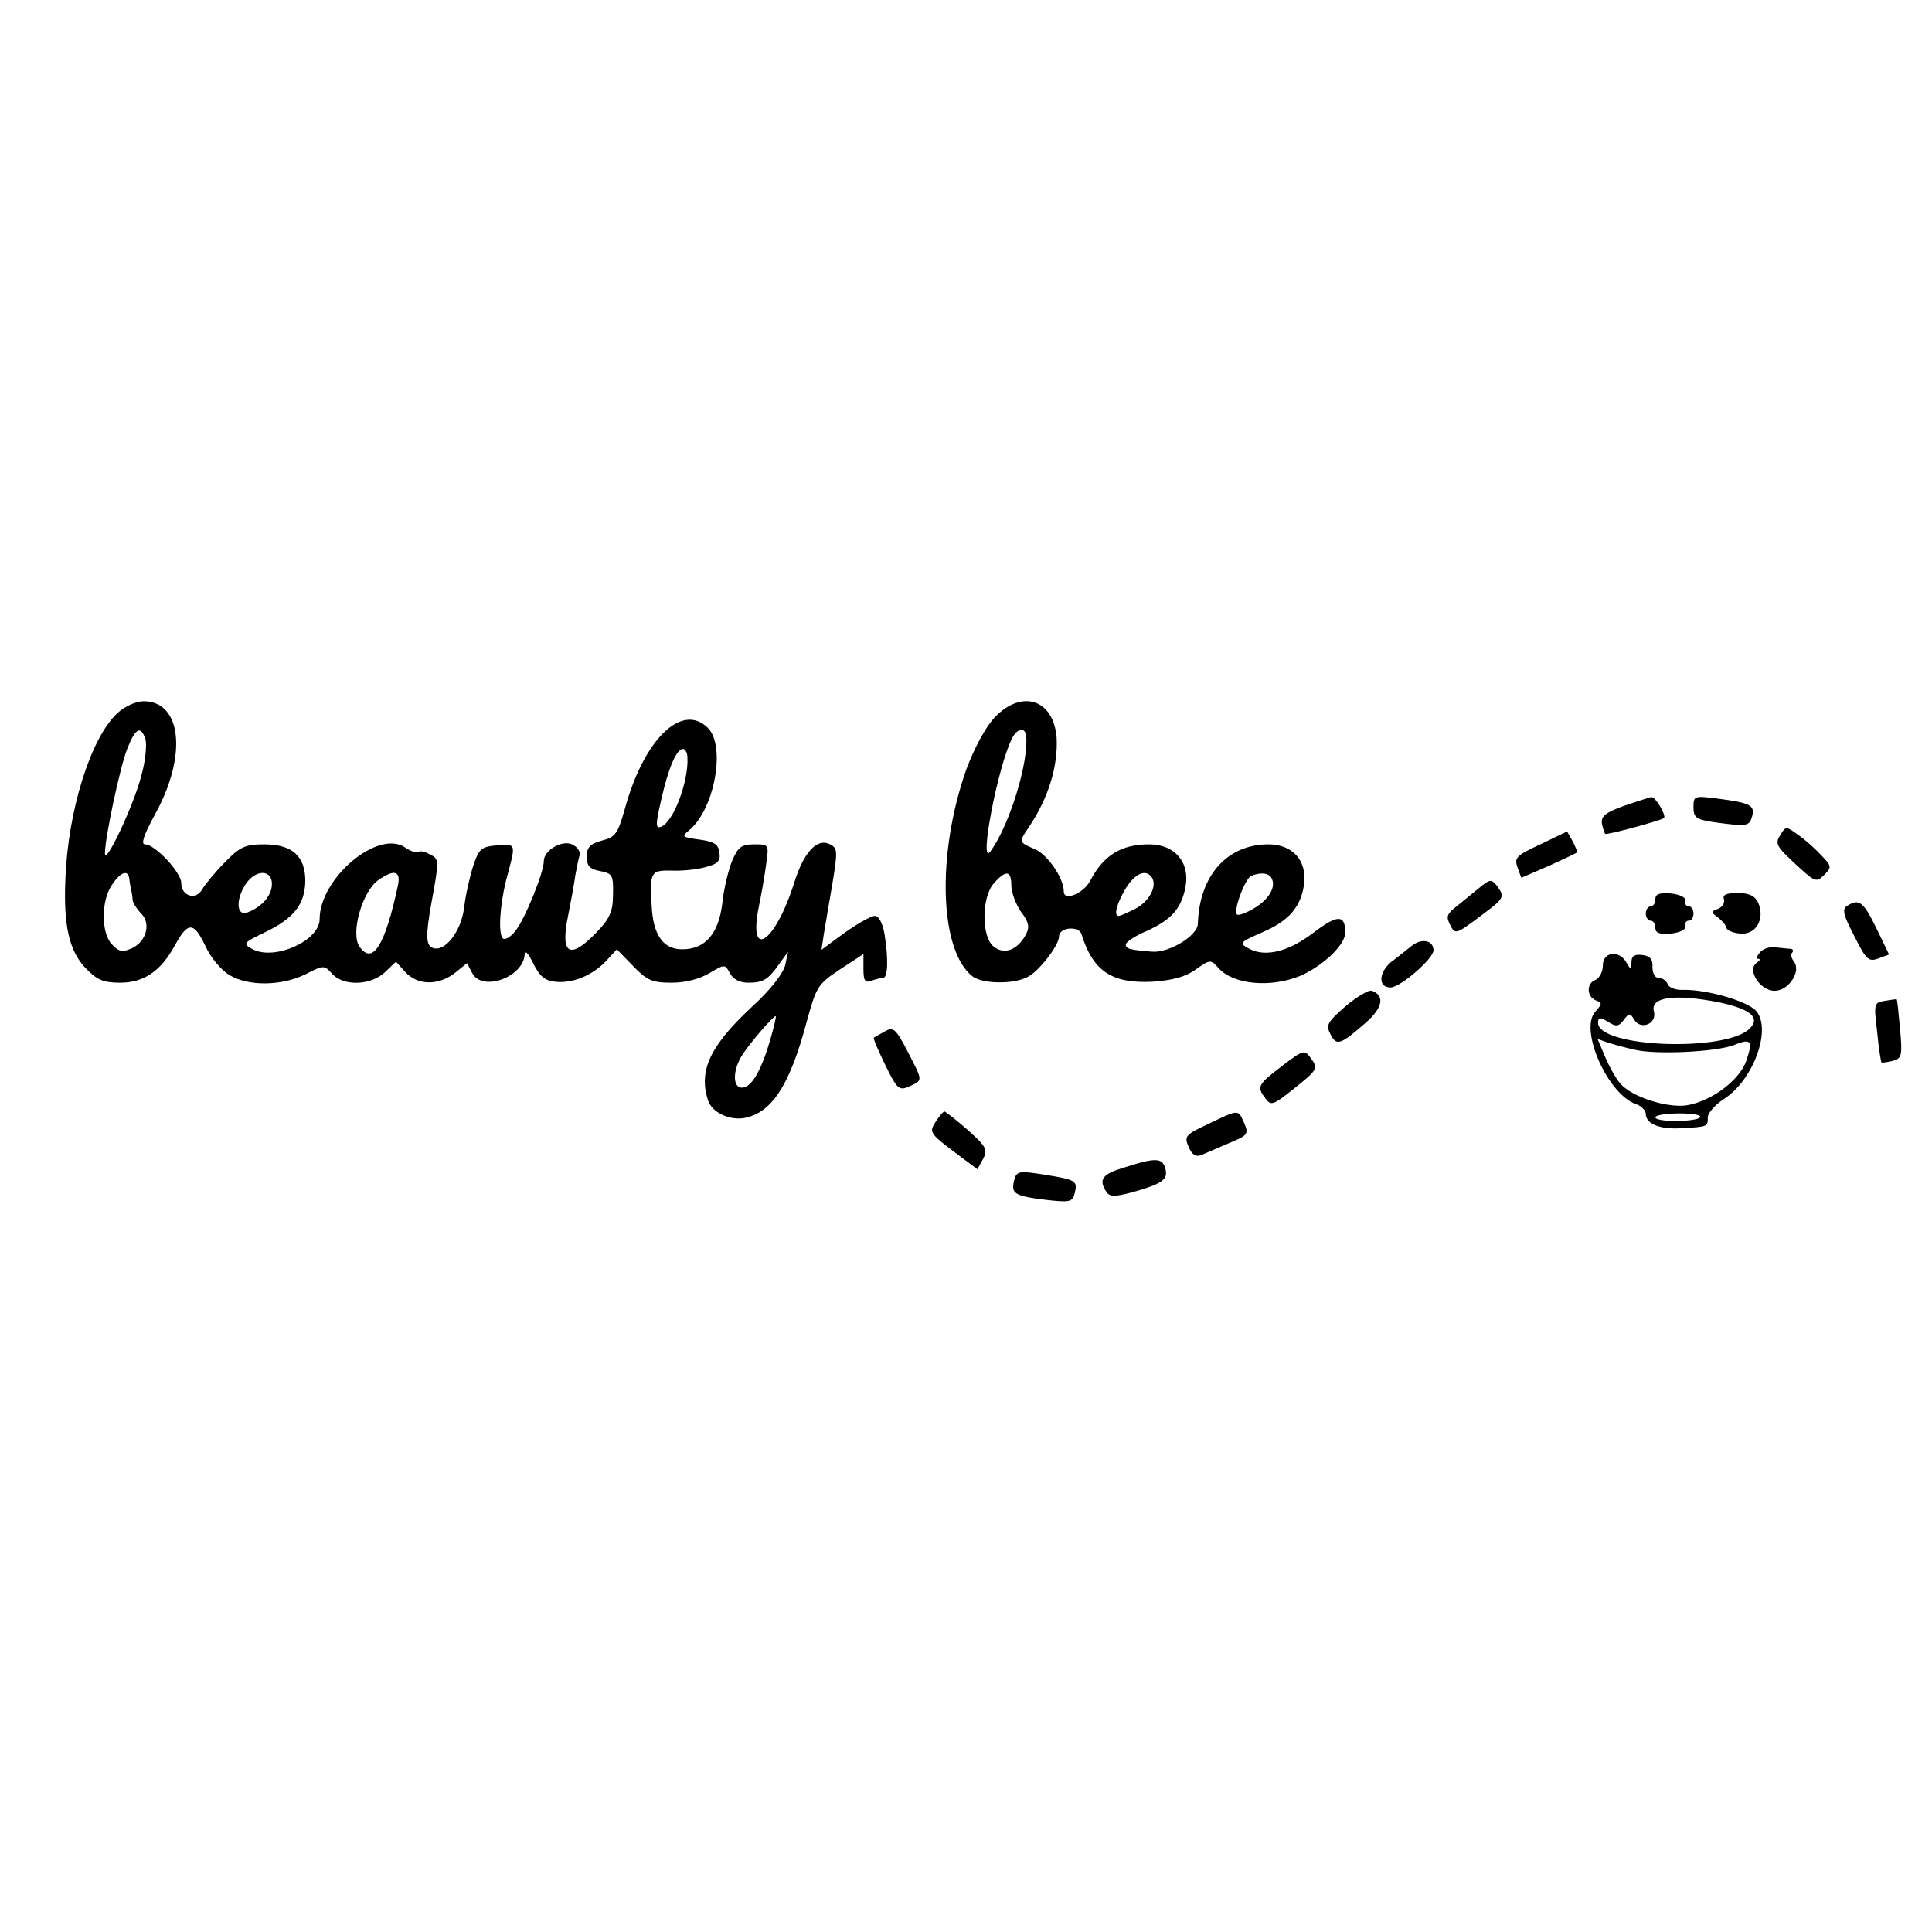<?xml version="1.0" standalone="no"?>
<!DOCTYPE svg PUBLIC "-//W3C//DTD SVG 20010904//EN"
 "http://www.w3.org/TR/2001/REC-SVG-20010904/DTD/svg10.dtd">
<svg version="1.0" xmlns="http://www.w3.org/2000/svg"
 width="405pt" height="405pt" viewBox="0 0 405 405"
 preserveAspectRatio="xMidYMid meet">
<g transform="translate(0,405) scale(0.1,-0.1)"
fill="#000000" stroke="none">
<path d="M246 2555 c-56 -52 -104 -205 -109 -350 -4 -95 8 -148 42 -184 24
-25 37 -31 73 -31 50 0 86 25 115 79 27 49 39 49 63 -1 11 -25 34 -52 51 -62
40 -24 110 -23 160 2 37 19 39 19 55 1 24 -27 81 -25 111 3 l23 22 20 -22 c26
-28 69 -28 103 -2 l26 21 11 -21 c21 -40 109 -8 110 41 1 8 9 -2 18 -21 13
-26 24 -36 46 -38 36 -4 78 13 107 44 l22 24 34 -35 c29 -30 40 -35 81 -35 29
0 59 8 79 20 32 19 33 19 43 0 7 -13 21 -20 38 -20 32 0 42 6 66 40 l18 25 -6
-28 c-4 -17 -31 -52 -66 -84 -91 -84 -116 -136 -96 -199 8 -25 42 -42 74 -38
59 10 97 67 133 202 20 73 23 79 70 110 l49 32 0 -31 c0 -24 3 -30 16 -25 9 3
20 6 25 6 10 0 12 38 3 93 -4 22 -12 37 -20 37 -8 0 -36 -16 -63 -35 l-49 -36
5 33 c3 18 11 66 18 106 11 67 11 74 -5 82 -27 14 -55 -16 -75 -80 -40 -127
-98 -166 -74 -49 5 24 12 63 15 87 6 42 6 42 -25 42 -27 0 -34 -6 -46 -34 -8
-19 -18 -60 -21 -91 -8 -63 -36 -95 -84 -95 -40 0 -61 30 -64 92 -4 70 -2 74
42 73 20 -1 52 2 70 7 27 7 33 13 30 31 -2 17 -11 23 -42 27 -36 5 -38 6 -22
19 54 44 78 177 40 215 -54 54 -134 -23 -174 -169 -15 -53 -20 -60 -48 -67
-25 -7 -32 -14 -32 -34 0 -19 6 -26 28 -30 26 -5 28 -9 27 -50 0 -35 -7 -50
-35 -79 -56 -58 -76 -46 -59 36 6 30 13 68 15 84 3 17 7 36 9 42 2 7 -4 17
-14 22 -21 12 -61 -11 -61 -34 0 -24 -40 -123 -60 -147 -10 -13 -22 -19 -26
-15 -10 10 -6 70 7 122 21 78 22 76 -19 73 -33 -3 -38 -7 -50 -43 -7 -22 -16
-61 -19 -87 -6 -51 -41 -95 -66 -85 -14 5 -15 25 -3 92 17 93 17 94 -3 104
-10 6 -21 8 -24 5 -3 -3 -15 1 -27 9 -57 40 -180 -64 -180 -150 0 -45 -94 -87
-140 -63 -22 12 -21 13 26 36 60 29 83 58 84 107 0 52 -27 77 -86 77 -40 0
-51 -5 -83 -38 -20 -20 -41 -46 -47 -56 -13 -24 -44 -15 -44 13 0 22 -55 81
-76 81 -9 0 -3 19 21 63 68 123 56 237 -24 237 -16 0 -40 -11 -55 -25z m59
-55 c3 -11 0 -46 -9 -77 -16 -62 -76 -189 -76 -162 0 33 32 183 47 220 17 43
28 49 38 19z m1136 -37 c3 -50 -29 -136 -55 -146 -12 -5 -12 5 0 56 15 67 32
107 46 107 4 0 9 -8 9 -17z m-1170 -255 c1 -7 2 -17 4 -23 1 -5 3 -15 3 -22 1
-6 9 -19 18 -28 21 -21 11 -59 -20 -73 -20 -9 -27 -7 -42 9 -22 24 -22 90 0
123 18 28 35 34 37 14z m299 -11 c0 -25 -22 -49 -52 -60 -23 -8 -24 29 -2 61
21 30 54 29 54 -1z m264 -4 c-27 -126 -53 -166 -80 -128 -20 27 5 116 39 140
34 24 48 19 41 -12z m780 -325 c-19 -64 -39 -98 -59 -98 -20 0 -19 39 2 70 16
25 64 80 69 80 2 0 -4 -24 -12 -52z"/>
<path d="M2085 2546 c-19 -20 -43 -65 -59 -108 -63 -178 -57 -381 13 -435 20
-15 82 -17 113 -2 24 10 68 67 68 86 0 19 41 23 47 5 24 -78 64 -104 148 -100
43 3 70 10 92 26 30 21 31 21 48 2 31 -34 108 -41 170 -16 48 21 95 65 95 91
0 38 -16 38 -65 1 -53 -41 -102 -53 -136 -35 -22 12 -22 13 28 35 56 24 81 54
87 103 5 48 -25 81 -75 81 -87 0 -145 -66 -148 -167 -1 -25 -61 -61 -96 -58
-48 4 -55 6 -55 15 0 5 19 18 43 28 53 24 73 47 82 92 10 52 -22 90 -76 90
-59 0 -96 -23 -124 -77 -14 -26 -55 -43 -55 -22 0 28 -34 78 -61 89 -34 15
-34 14 -11 48 40 60 60 126 57 185 -6 81 -73 103 -130 43z m66 -38 c6 -55 -35
-189 -75 -243 -25 -34 16 181 46 238 10 20 27 23 29 5z m-31 -314 c0 -14 9
-39 20 -55 17 -22 19 -33 10 -49 -17 -31 -44 -42 -66 -25 -27 19 -27 105 0
134 25 28 36 26 36 -5z m295 16 c11 -18 -6 -50 -35 -65 -16 -8 -31 -15 -35
-15 -11 0 -4 26 15 58 20 32 43 41 55 22z m250 0 c11 -18 -4 -45 -36 -64 -17
-10 -33 -16 -36 -13 -8 9 17 75 30 81 20 8 36 6 42 -4z"/>
<path d="M3405 2361 c-39 -14 -49 -22 -47 -37 2 -10 5 -20 7 -22 3 -3 117 28
123 33 6 5 -18 45 -26 44 -4 0 -29 -9 -57 -18z"/>
<path d="M3550 2358 c0 -22 5 -26 46 -32 67 -9 71 -8 77 13 6 23 -4 28 -73 37
-48 6 -50 6 -50 -18z"/>
<path d="M3733 2301 c-13 -20 -11 -24 38 -69 34 -31 37 -32 53 -16 16 16 16
18 -6 41 -13 14 -34 33 -49 43 -24 18 -26 18 -36 1z"/>
<path d="M3229 2280 c-50 -23 -55 -28 -48 -48 l8 -22 58 25 c31 14 58 27 59
28 1 1 -3 11 -9 23 l-12 21 -56 -27z"/>
<path d="M3100 2188 c-14 -11 -35 -29 -48 -39 -19 -15 -21 -21 -12 -38 10 -20
12 -20 60 16 55 41 55 42 38 66 -12 15 -15 14 -38 -5z"/>
<path d="M3470 2165 c0 -8 -4 -15 -10 -15 -5 0 -10 -7 -10 -15 0 -8 5 -15 10
-15 6 0 10 -7 10 -15 0 -11 9 -14 33 -12 18 2 31 8 30 15 -2 7 2 12 7 12 6 0
10 7 10 15 0 8 -4 15 -10 15 -5 0 -9 5 -7 12 1 7 -12 13 -30 15 -24 2 -33 -1
-33 -12z"/>
<path d="M3614 2165 c2 -7 -3 -16 -12 -20 -16 -6 -16 -7 -1 -18 9 -7 17 -16
18 -22 1 -5 14 -11 29 -12 33 -3 52 30 38 64 -7 15 -19 21 -44 21 -23 0 -32
-4 -28 -13z"/>
<path d="M3872 2151 c-11 -7 -8 -19 15 -63 25 -50 30 -55 51 -47 l22 8 -27 56
c-27 55 -36 62 -61 46z"/>
<path d="M2959 2067 c-8 -6 -27 -22 -42 -33 -27 -22 -29 -54 -2 -54 20 0 90
60 90 78 0 21 -25 26 -46 9z"/>
<path d="M3689 2053 c-6 -7 -8 -13 -3 -13 5 0 3 -4 -3 -8 -22 -14 6 -59 37
-59 30 0 57 42 40 62 -5 7 -7 15 -3 18 3 4 2 7 -3 8 -5 0 -19 2 -32 3 -12 2
-27 -3 -33 -11z"/>
<path d="M3360 2026 c0 -13 -7 -26 -15 -30 -20 -7 -19 -35 0 -43 14 -5 14 -7
-1 -24 -34 -38 27 -175 87 -194 10 -4 19 -13 19 -20 0 -21 30 -33 75 -30 55 3
55 3 55 23 0 9 16 27 35 39 60 39 99 144 67 183 -17 21 -103 46 -154 45 -15
-1 -30 5 -32 12 -3 7 -11 13 -19 13 -8 0 -13 10 -13 23 1 16 -5 23 -21 25 -17
2 -23 -2 -23 -15 -1 -17 -1 -17 -11 0 -15 26 -49 22 -49 -7z m243 -77 c66 -14
88 -32 65 -55 -50 -50 -318 -40 -318 12 0 12 4 12 21 2 17 -11 22 -10 33 4 11
15 13 15 22 0 14 -22 48 -8 41 18 -8 30 43 37 136 19z m-174 -100 c45 -10 168
-4 205 10 37 15 41 10 27 -32 -14 -41 -72 -85 -125 -94 -41 -6 -114 17 -139
45 -9 10 -23 35 -32 56 l-16 38 23 -8 c13 -4 38 -11 57 -15z m135 -141 c-7
-10 -94 -11 -94 0 0 4 22 8 50 8 27 0 47 -3 44 -8z"/>
<path d="M2821 1941 c-39 -34 -42 -40 -32 -59 13 -25 20 -23 75 25 35 31 39
56 12 66 -6 3 -31 -12 -55 -32z"/>
<path d="M3951 1952 c-23 -4 -23 -6 -16 -65 3 -34 8 -63 9 -64 1 -1 11 0 23 3
20 5 21 11 16 67 -3 34 -6 62 -7 62 0 1 -12 -1 -25 -3z"/>
<path d="M1855 1888 c-11 -6 -21 -12 -23 -13 -2 -2 9 -27 24 -58 25 -51 29
-54 51 -44 28 13 28 10 -5 74 -24 46 -29 51 -47 41z"/>
<path d="M2687 1815 c-51 -39 -53 -43 -34 -68 11 -15 16 -14 57 19 53 42 54
44 37 67 -12 17 -16 16 -60 -18z"/>
<path d="M1961 1698 c-14 -23 -14 -23 61 -79 l27 -20 12 22 c10 19 6 26 -32
60 -24 21 -46 38 -49 39 -3 0 -11 -10 -19 -22z"/>
<path d="M2533 1694 c-49 -23 -51 -26 -41 -49 7 -16 15 -21 27 -16 9 4 35 15
58 25 39 16 41 19 31 42 -13 29 -10 29 -75 -2z"/>
<path d="M2358 1603 c-47 -14 -56 -25 -39 -51 7 -11 17 -11 52 -2 65 18 78 27
72 50 -6 23 -20 24 -85 3z"/>
<path d="M2126 1576 c-7 -28 0 -33 65 -41 52 -6 57 -5 62 14 6 26 3 28 -66 39
-51 8 -56 7 -61 -12z"/>
</g>
</svg>
